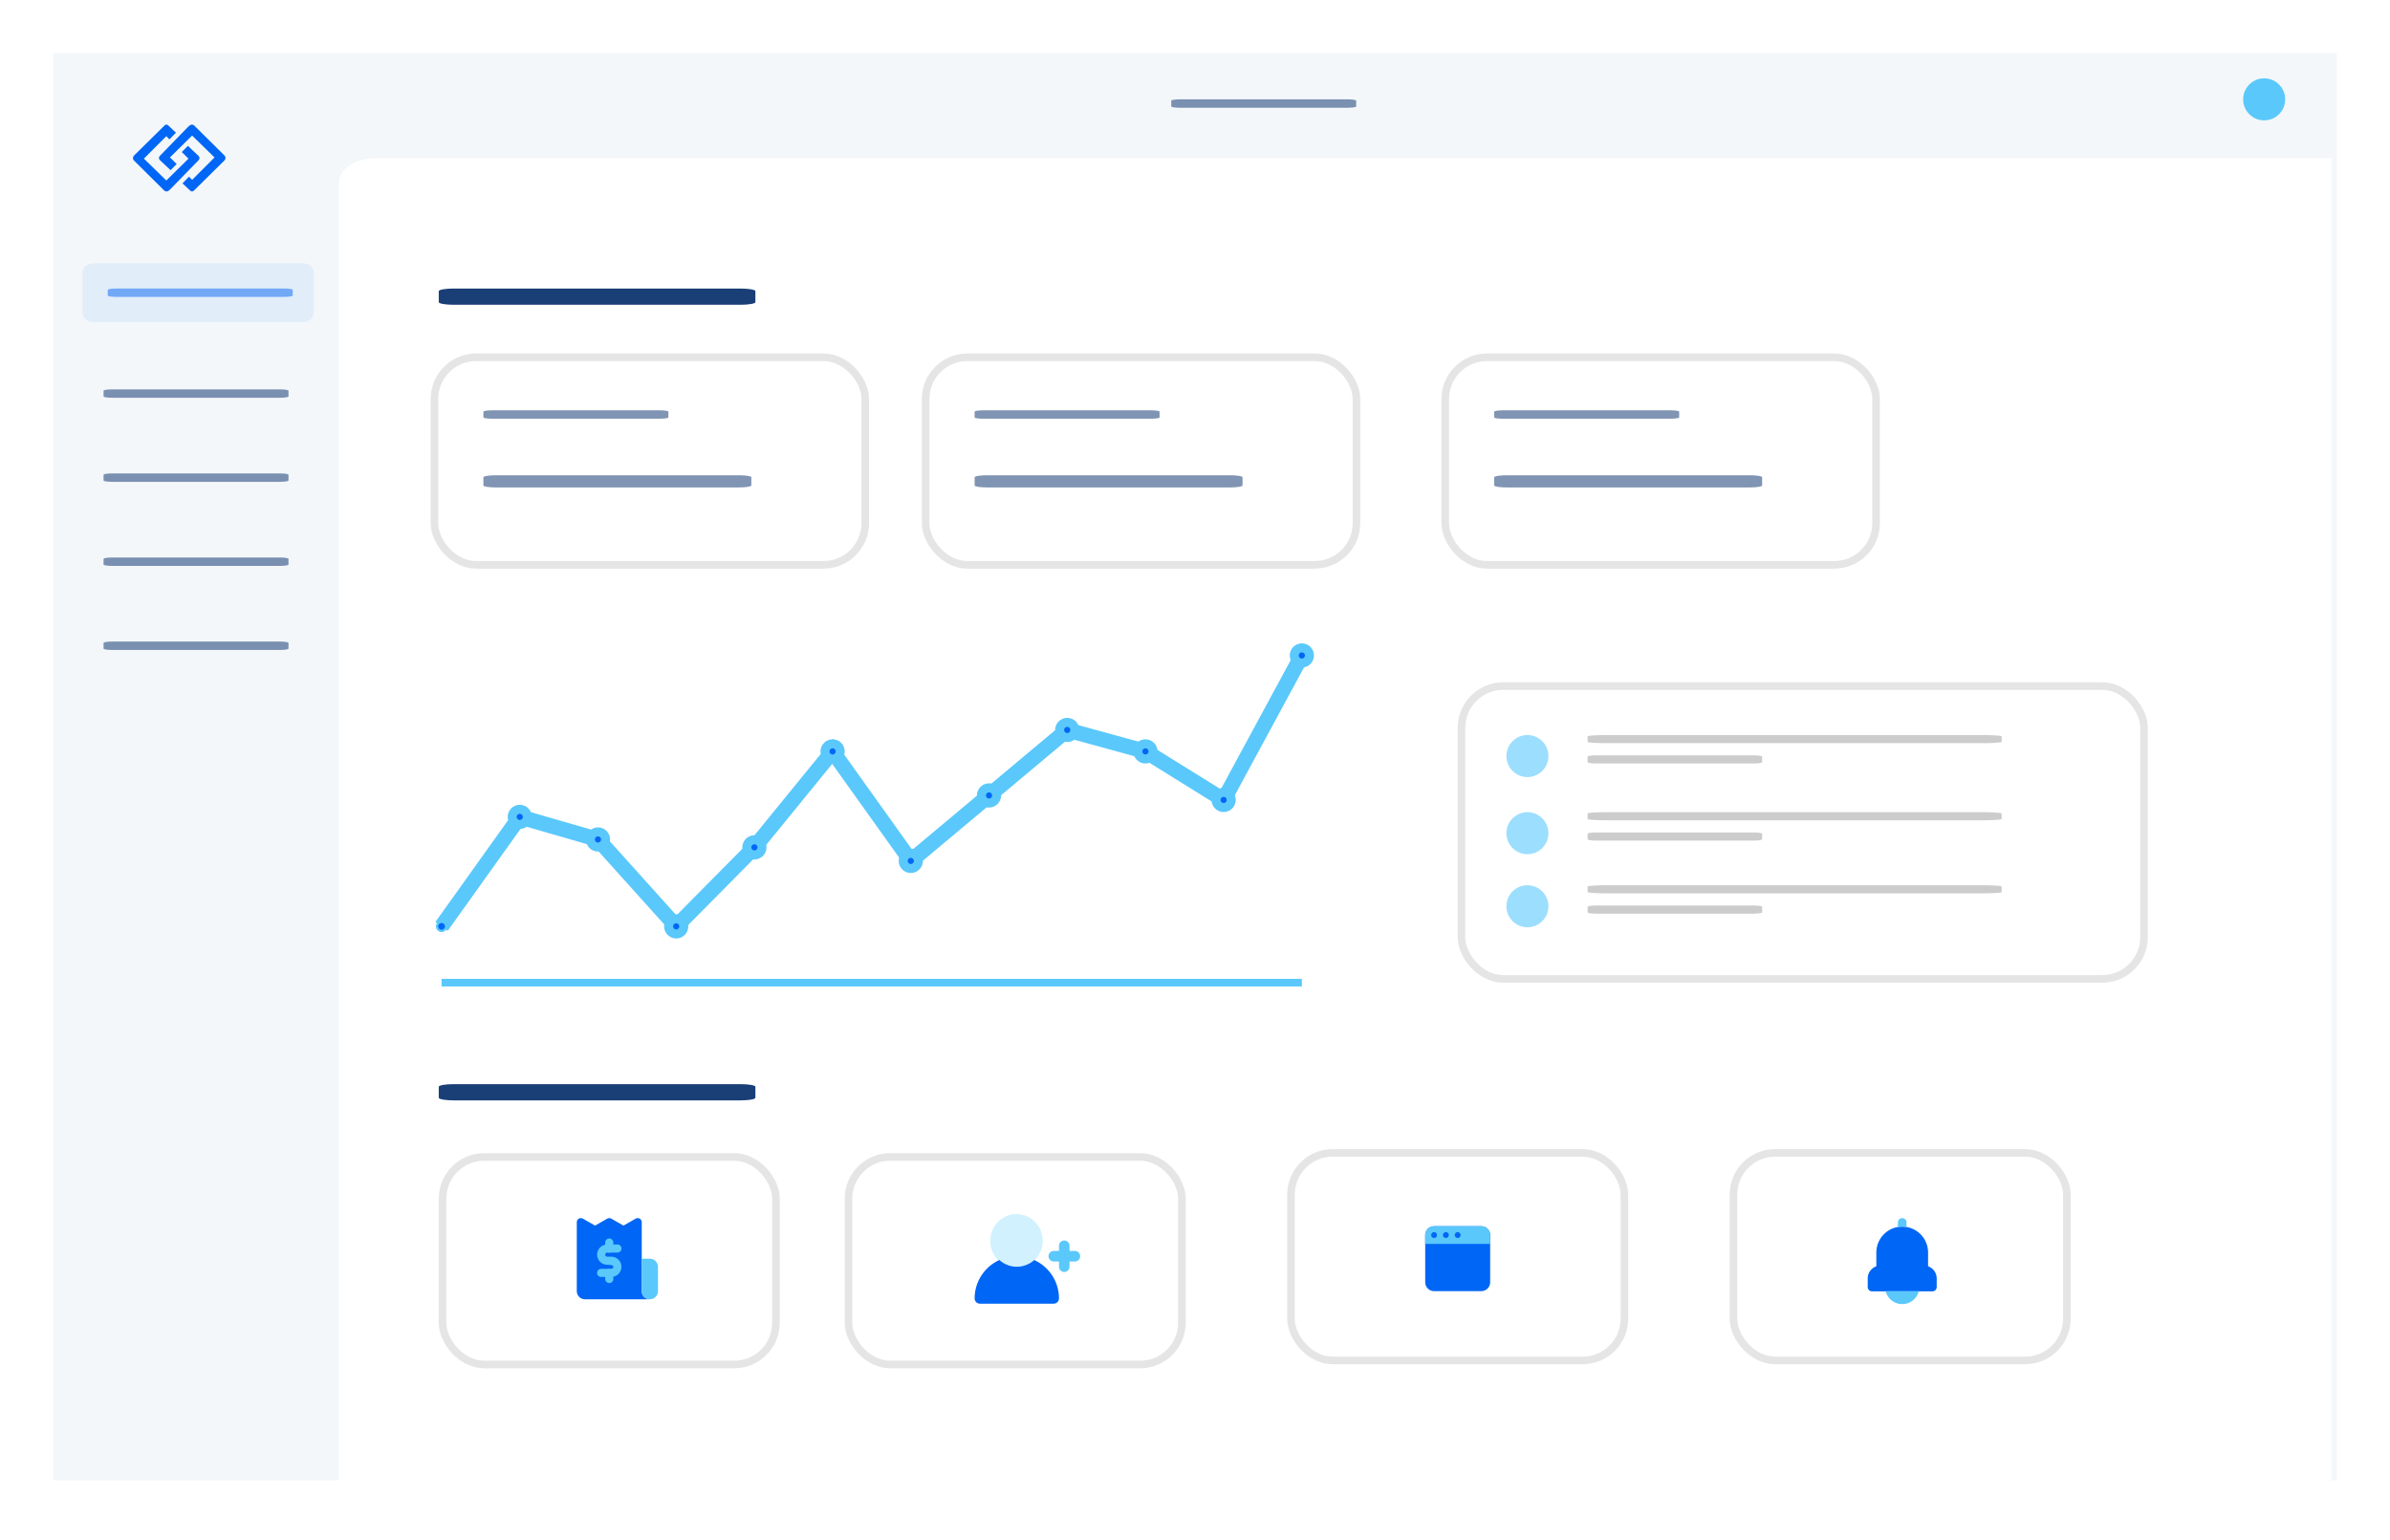 <svg width="315" height="203" viewBox="0 0 315 203" fill="none" xmlns="http://www.w3.org/2000/svg">
<g filter="url(#filter0_d)">
<rect x="7" y="7" width="301" height="188.12" fill="#F3F7FA"/>
<path d="M49.649 20.851H307.28V195.368H44.674V23.99C44.674 23.157 45.198 22.359 46.131 21.77C47.064 21.181 48.33 20.851 49.649 20.851Z" fill="white"/>
<path d="M39.932 34.701H12.296C11.513 34.701 10.878 35.257 10.878 35.942V41.217C10.878 41.902 11.513 42.458 12.296 42.458H39.932C40.715 42.458 41.35 41.902 41.35 41.217V35.942C41.35 35.257 40.715 34.701 39.932 34.701Z" fill="#E2EDFA"/>
<path d="M37.445 38.025H15.336C14.71 38.025 14.202 38.105 14.202 38.202V38.956C14.202 39.054 14.71 39.133 15.336 39.133H37.445C38.072 39.133 38.579 39.054 38.579 38.956V38.202C38.579 38.105 38.072 38.025 37.445 38.025Z" fill="#0066F5" fill-opacity="0.5"/>
<path d="M177.613 13.094H155.504C154.878 13.094 154.37 13.174 154.37 13.271V14.025C154.37 14.123 154.878 14.202 155.504 14.202H177.613C178.239 14.202 178.747 14.123 178.747 14.025V13.271C178.747 13.174 178.239 13.094 177.613 13.094Z" fill="#022B69" fill-opacity="0.5"/>
<path d="M36.891 62.402H14.781C14.155 62.402 13.648 62.482 13.648 62.58V63.333C13.648 63.431 14.155 63.51 14.781 63.51H36.891C37.517 63.51 38.024 63.431 38.024 63.333V62.58C38.024 62.482 37.517 62.402 36.891 62.402Z" fill="#022B69" fill-opacity="0.5"/>
<path d="M36.892 51.322H14.783C14.157 51.322 13.649 51.401 13.649 51.499V52.252C13.649 52.35 14.157 52.43 14.783 52.43H36.892C37.518 52.43 38.026 52.35 38.026 52.252V51.499C38.026 51.401 37.518 51.322 36.892 51.322Z" fill="#022B69" fill-opacity="0.5"/>
<path d="M36.891 73.483H14.781C14.155 73.483 13.648 73.562 13.648 73.66V74.413C13.648 74.511 14.155 74.591 14.781 74.591H36.891C37.517 74.591 38.024 74.511 38.024 74.413V73.66C38.024 73.562 37.517 73.483 36.891 73.483Z" fill="#022B69" fill-opacity="0.5"/>
<path d="M36.891 84.563H14.781C14.155 84.563 13.648 84.643 13.648 84.74V85.494C13.648 85.592 14.155 85.671 14.781 85.671H36.891C37.517 85.671 38.024 85.592 38.024 85.494V84.74C38.024 84.643 37.517 84.563 36.891 84.563Z" fill="#022B69" fill-opacity="0.5"/>
<circle cx="298.416" cy="13.094" r="2.77" fill="#5AC8FB"/>
<path d="M24.762 19.228L23.959 20.041L24.842 20.909L21.922 23.79L18.965 20.909L21.922 17.951L22.326 18.374L23.19 17.491L22.172 16.53C22.105 16.469 22.021 16.43 21.93 16.419C21.841 16.429 21.758 16.468 21.692 16.53L17.683 20.488C17.633 20.534 17.592 20.59 17.565 20.652C17.538 20.715 17.524 20.783 17.526 20.851C17.528 20.919 17.545 20.986 17.575 21.047C17.605 21.108 17.648 21.162 17.702 21.205L21.665 25.133C21.762 25.206 21.882 25.243 22.004 25.235C22.139 25.199 22.263 25.128 22.363 25.03L26.129 21.159C26.218 21.077 26.28 20.97 26.304 20.852C26.294 20.737 26.244 20.629 26.162 20.547L24.762 19.228Z" fill="#0066F5"/>
<path d="M22.48 22.431L23.283 21.618L22.4 20.75L25.319 17.869L28.276 20.75L25.319 23.707L24.916 23.285L24.051 24.168L25.069 25.128C25.136 25.19 25.221 25.229 25.311 25.24C25.4 25.229 25.484 25.19 25.549 25.128L29.558 21.17C29.609 21.125 29.65 21.069 29.677 21.006C29.704 20.944 29.717 20.876 29.715 20.808C29.713 20.74 29.697 20.673 29.667 20.612C29.636 20.551 29.593 20.497 29.54 20.454L25.576 16.526C25.48 16.453 25.359 16.416 25.238 16.423C25.102 16.46 24.979 16.53 24.879 16.628L21.112 20.5C21.023 20.582 20.962 20.689 20.938 20.807C20.948 20.922 20.998 21.03 21.08 21.112L22.48 22.431Z" fill="#0066F5"/>
<path d="M97.62 40.172H59.77C58.698 40.172 57.829 40.019 57.829 39.83V38.374C57.829 38.185 58.698 38.032 59.77 38.032H97.62C98.692 38.032 99.561 38.185 99.561 38.374V39.83C99.561 40.019 98.692 40.172 97.62 40.172Z" fill="#022B69" fill-opacity="0.9"/>
<path d="M97.62 145.039H59.77C58.698 145.039 57.829 144.886 57.829 144.697V143.242C57.829 143.053 58.698 142.899 59.77 142.899H97.62C98.692 142.899 99.561 143.053 99.561 143.242V144.697C99.561 144.886 98.692 145.039 97.62 145.039Z" fill="#022B69" fill-opacity="0.9"/>
<path d="M86.957 54.083H64.848C64.222 54.083 63.714 54.163 63.714 54.261V55.014C63.714 55.112 64.222 55.191 64.848 55.191H86.957C87.583 55.191 88.091 55.112 88.091 55.014V54.261C88.091 54.163 87.583 54.083 86.957 54.083Z" fill="#022B69" fill-opacity="0.5"/>
<path d="M97.384 62.644H65.356C64.449 62.644 63.714 62.759 63.714 62.901V63.992C63.714 64.134 64.449 64.249 65.356 64.249H97.384C98.291 64.249 99.026 64.134 99.026 63.992V62.901C99.026 62.759 98.291 62.644 97.384 62.644Z" fill="#022B69" fill-opacity="0.5"/>
<rect x="57.258" y="47.093" width="56.784" height="27.357" rx="5.5" stroke="#CCCCCC" stroke-opacity="0.5"/>
<path d="M261.279 96.886H211.782C210.38 96.886 209.244 96.963 209.244 97.057V97.785C209.244 97.88 210.38 97.956 211.782 97.956H261.279C262.681 97.956 263.817 97.88 263.817 97.785V97.057C263.817 96.963 262.681 96.886 261.279 96.886Z" fill="#CCCCCC"/>
<path d="M231.18 99.561H210.314C209.723 99.561 209.244 99.638 209.244 99.733V100.46C209.244 100.555 209.723 100.631 210.314 100.631H231.18C231.771 100.631 232.25 100.555 232.25 100.46V99.733C232.25 99.638 231.771 99.561 231.18 99.561Z" fill="#CCCCCC"/>
<circle cx="201.313" cy="99.656" r="2.77" fill="#5AC8FB" fill-opacity="0.6"/>
<path d="M261.279 107.052H211.782C210.38 107.052 209.244 107.129 209.244 107.223V107.951C209.244 108.045 210.38 108.122 211.782 108.122H261.279C262.681 108.122 263.817 108.045 263.817 107.951V107.223C263.817 107.129 262.681 107.052 261.279 107.052Z" fill="#CCCCCC"/>
<path d="M231.18 109.727H210.314C209.723 109.727 209.244 109.804 209.244 109.898V110.626C209.244 110.721 209.723 110.797 210.314 110.797H231.18C231.771 110.797 232.25 110.721 232.25 110.626V109.898C232.25 109.804 231.771 109.727 231.18 109.727Z" fill="#CCCCCC"/>
<circle cx="201.313" cy="109.822" r="2.77" fill="#5AC8FB" fill-opacity="0.6"/>
<path d="M261.279 116.682H211.782C210.38 116.682 209.244 116.759 209.244 116.854V117.581C209.244 117.676 210.38 117.752 211.782 117.752H261.279C262.681 117.752 263.817 117.676 263.817 117.581V116.854C263.817 116.759 262.681 116.682 261.279 116.682Z" fill="#CCCCCC"/>
<path d="M231.18 119.358H210.314C209.723 119.358 209.244 119.434 209.244 119.529V120.257C209.244 120.351 209.723 120.428 210.314 120.428H231.18C231.771 120.428 232.25 120.351 232.25 120.257V119.529C232.25 119.434 231.771 119.358 231.18 119.358Z" fill="#CCCCCC"/>
<circle cx="201.313" cy="119.453" r="2.77" fill="#5AC8FB" fill-opacity="0.6"/>
<rect x="192.623" y="90.431" width="89.956" height="38.593" rx="5.5" stroke="#CCCCCC" stroke-opacity="0.5"/>
<path d="M84.581 170.187V161.091C84.581 160.997 84.556 160.905 84.51 160.824C84.463 160.743 84.395 160.675 84.314 160.628C84.233 160.581 84.141 160.556 84.048 160.556C83.954 160.556 83.862 160.58 83.781 160.627L82.173 161.547L80.567 160.627C80.486 160.58 80.394 160.556 80.3 160.556C80.207 160.556 80.115 160.58 80.034 160.627L78.428 161.547L76.821 160.627C76.74 160.58 76.648 160.556 76.554 160.556C76.46 160.556 76.368 160.581 76.287 160.628C76.206 160.675 76.138 160.742 76.091 160.824C76.045 160.905 76.02 160.997 76.02 161.091V170.187C76.02 170.471 76.133 170.743 76.333 170.943C76.534 171.144 76.806 171.257 77.09 171.257H85.651C85.367 171.257 85.095 171.144 84.894 170.943C84.694 170.743 84.581 170.471 84.581 170.187Z" fill="#0066F5"/>
<path d="M86.721 166.976V170.187C86.721 170.47 86.608 170.743 86.407 170.943C86.206 171.144 85.934 171.257 85.65 171.257V171.257C85.367 171.257 85.094 171.144 84.894 170.943C84.693 170.743 84.58 170.47 84.58 170.187V165.906H85.65C85.791 165.906 85.93 165.934 86.06 165.988C86.19 166.041 86.308 166.12 86.407 166.22C86.506 166.319 86.585 166.437 86.639 166.567C86.693 166.697 86.721 166.836 86.721 166.976V166.976ZM80.568 168.314H79.23C79.159 168.315 79.089 168.302 79.023 168.276C78.957 168.249 78.897 168.21 78.846 168.16C78.796 168.11 78.755 168.051 78.728 167.986C78.701 167.92 78.686 167.85 78.686 167.779C78.686 167.708 78.701 167.638 78.728 167.572C78.755 167.507 78.796 167.447 78.846 167.398C78.897 167.348 78.957 167.308 79.023 167.282C79.089 167.256 79.159 167.243 79.23 167.244H80.568C80.639 167.244 80.707 167.216 80.757 167.165C80.807 167.115 80.835 167.047 80.835 166.976C80.835 166.829 80.716 166.709 80.033 166.709C79.678 166.709 79.338 166.568 79.087 166.317C78.836 166.066 78.695 165.726 78.695 165.371C78.695 165.016 78.836 164.676 79.087 164.425C79.338 164.174 79.678 164.033 80.033 164.033H81.371C81.442 164.032 81.512 164.045 81.578 164.071C81.644 164.098 81.704 164.137 81.754 164.187C81.805 164.237 81.845 164.296 81.873 164.361C81.9 164.427 81.914 164.497 81.914 164.568C81.914 164.639 81.9 164.709 81.873 164.775C81.845 164.84 81.805 164.9 81.754 164.95C81.704 164.999 81.644 165.039 81.578 165.065C81.512 165.091 81.442 165.104 81.371 165.103H80.033C79.962 165.103 79.894 165.131 79.843 165.182C79.793 165.232 79.765 165.3 79.765 165.371C79.765 165.442 79.793 165.51 79.843 165.56C79.894 165.61 79.962 165.638 80.033 165.638H80.568C80.922 165.638 81.263 165.779 81.514 166.03C81.765 166.281 81.906 166.621 81.906 166.976C81.906 167.331 81.765 167.671 81.514 167.922C81.263 168.173 80.922 168.314 80.568 168.314V168.314Z" fill="#5AC8FB"/>
<path d="M80.3 165.104C80.23 165.104 80.16 165.09 80.096 165.063C80.031 165.036 79.972 164.997 79.922 164.947C79.872 164.898 79.833 164.839 79.806 164.774C79.779 164.709 79.765 164.639 79.765 164.569V163.766C79.767 163.626 79.825 163.492 79.925 163.393C80.025 163.295 80.16 163.239 80.3 163.239C80.441 163.239 80.576 163.295 80.676 163.393C80.776 163.492 80.833 163.626 80.835 163.766V164.569C80.835 164.639 80.822 164.708 80.795 164.773C80.768 164.838 80.728 164.897 80.679 164.947C80.629 164.997 80.57 165.036 80.505 165.063C80.441 165.09 80.371 165.104 80.301 165.104H80.3ZM80.3 169.117C80.23 169.117 80.16 169.103 80.096 169.076C80.031 169.049 79.972 169.01 79.922 168.96C79.872 168.911 79.833 168.852 79.806 168.787C79.779 168.722 79.765 168.652 79.765 168.582V167.779C79.767 167.639 79.825 167.505 79.925 167.406C80.025 167.308 80.16 167.252 80.3 167.252C80.441 167.252 80.576 167.308 80.676 167.406C80.776 167.505 80.833 167.639 80.835 167.779V168.582C80.835 168.652 80.822 168.722 80.795 168.787C80.768 168.852 80.728 168.911 80.679 168.96C80.629 169.01 80.57 169.049 80.505 169.076C80.441 169.103 80.371 169.117 80.301 169.117L80.3 169.117Z" fill="#5AC8FB"/>
<rect x="58.329" y="152.495" width="43.943" height="27.357" rx="5.5" stroke="#CCCCCC" stroke-opacity="0.5"/>
<rect x="111.832" y="152.495" width="43.943" height="27.357" rx="5.5" stroke="#CCCCCC" stroke-opacity="0.5"/>
<path d="M151.697 54.083H129.587C128.961 54.083 128.454 54.163 128.454 54.261V55.014C128.454 55.112 128.961 55.191 129.587 55.191H151.697C152.323 55.191 152.831 55.112 152.831 55.014V54.261C152.831 54.163 152.323 54.083 151.697 54.083Z" fill="#022B69" fill-opacity="0.5"/>
<path d="M162.124 62.644H130.096C129.189 62.644 128.454 62.759 128.454 62.901V63.992C128.454 64.134 129.189 64.249 130.096 64.249H162.124C163.031 64.249 163.766 64.134 163.766 63.992V62.901C163.766 62.759 163.031 62.644 162.124 62.644Z" fill="#022B69" fill-opacity="0.5"/>
<rect x="121.998" y="47.093" width="56.784" height="27.357" rx="5.5" stroke="#CCCCCC" stroke-opacity="0.5"/>
<path d="M220.181 54.083H198.072C197.446 54.083 196.938 54.163 196.938 54.261V55.014C196.938 55.112 197.446 55.191 198.072 55.191H220.181C220.807 55.191 221.315 55.112 221.315 55.014V54.261C221.315 54.163 220.807 54.083 220.181 54.083Z" fill="#022B69" fill-opacity="0.5"/>
<path d="M230.608 62.644H198.58C197.673 62.644 196.938 62.759 196.938 62.901V63.992C196.938 64.134 197.673 64.249 198.58 64.249H230.608C231.515 64.249 232.25 64.134 232.25 63.992V62.901C232.25 62.759 231.515 62.644 230.608 62.644Z" fill="#022B69" fill-opacity="0.5"/>
<rect x="190.482" y="47.093" width="56.784" height="27.357" rx="5.5" stroke="#CCCCCC" stroke-opacity="0.5"/>
<path d="M141.658 164.886H140.963V164.191C140.961 164.008 140.886 163.834 140.756 163.706C140.626 163.578 140.451 163.506 140.268 163.506C140.086 163.506 139.91 163.578 139.78 163.706C139.65 163.834 139.576 164.008 139.573 164.191V164.886H138.878C138.696 164.889 138.522 164.963 138.393 165.093C138.265 165.223 138.193 165.398 138.193 165.581C138.193 165.764 138.265 165.939 138.393 166.069C138.522 166.199 138.696 166.273 138.878 166.276H139.573V166.971C139.576 167.154 139.65 167.328 139.781 167.456C139.911 167.584 140.086 167.656 140.268 167.656C140.451 167.656 140.626 167.584 140.756 167.456C140.886 167.328 140.961 167.154 140.963 166.971V166.276H141.659C141.751 166.277 141.842 166.26 141.928 166.226C142.013 166.192 142.091 166.141 142.157 166.076C142.222 166.011 142.274 165.934 142.31 165.849C142.345 165.764 142.364 165.673 142.364 165.581C142.364 165.489 142.345 165.397 142.31 165.312C142.274 165.227 142.222 165.15 142.157 165.086C142.091 165.021 142.013 164.97 141.928 164.936C141.842 164.901 141.751 164.884 141.659 164.886H141.658Z" fill="#5AC8FB"/>
<path d="M133.971 167.083C135.881 167.083 137.429 165.502 137.429 163.552C137.429 161.602 135.881 160.021 133.971 160.021C132.061 160.021 130.513 161.602 130.513 163.552C130.513 165.502 132.061 167.083 133.971 167.083Z" fill="#D1F1FE"/>
<path d="M136.313 166.083C135.682 166.652 134.863 166.969 134.013 166.971C133.164 166.969 132.345 166.652 131.714 166.083C130.742 166.524 129.918 167.236 129.339 168.133C128.761 169.03 128.454 170.074 128.453 171.141V171.141C128.453 171.233 128.471 171.323 128.506 171.407C128.541 171.491 128.592 171.568 128.657 171.632C128.721 171.697 128.798 171.748 128.882 171.783C128.967 171.818 129.057 171.836 129.148 171.836H138.879C139.063 171.835 139.24 171.762 139.37 171.632C139.5 171.502 139.573 171.325 139.574 171.141C139.573 170.074 139.266 169.03 138.687 168.133C138.109 167.236 137.285 166.524 136.313 166.083V166.083Z" fill="#0066F5"/>
<rect x="170.151" y="151.96" width="43.943" height="27.357" rx="5.5" stroke="#CCCCCC" stroke-opacity="0.5"/>
<path d="M195.236 170.186H189.01C188.365 170.185 187.843 169.663 187.842 169.019V162.793C187.843 162.149 188.365 161.626 189.01 161.626H195.236C195.88 161.626 196.402 162.149 196.403 162.793V169.019C196.402 169.663 195.88 170.185 195.236 170.186Z" fill="#0066F5"/>
<path d="M190.566 163.182C190.781 163.182 190.955 163.008 190.955 162.793C190.955 162.578 190.781 162.404 190.566 162.404C190.351 162.404 190.177 162.578 190.177 162.793C190.177 163.008 190.351 163.182 190.566 163.182Z" fill="#0066F5"/>
<path d="M189.01 163.182C189.225 163.182 189.399 163.008 189.399 162.793C189.399 162.578 189.225 162.404 189.01 162.404C188.795 162.404 188.621 162.578 188.621 162.793C188.621 163.008 188.795 163.182 189.01 163.182Z" fill="#0066F5"/>
<path d="M192.123 163.182C192.337 163.182 192.512 163.008 192.512 162.793C192.512 162.578 192.337 162.404 192.123 162.404C191.908 162.404 191.733 162.578 191.733 162.793C191.733 163.008 191.908 163.182 192.123 163.182Z" fill="#0066F5"/>
<path d="M195.236 161.626H189.01C188.365 161.626 187.842 162.148 187.842 162.793V163.96H196.403V162.793C196.403 162.148 195.88 161.626 195.236 161.626ZM189.01 163.182C188.795 163.182 188.621 163.008 188.621 162.793C188.621 162.578 188.795 162.404 189.01 162.404C189.225 162.404 189.399 162.578 189.399 162.793C189.399 163.008 189.225 163.182 189.01 163.182ZM190.566 163.182C190.351 163.182 190.177 163.008 190.177 162.793C190.177 162.578 190.351 162.404 190.566 162.404C190.781 162.404 190.955 162.578 190.955 162.793C190.955 163.008 190.781 163.182 190.566 163.182ZM192.123 163.182C191.908 163.182 191.733 163.008 191.733 162.793C191.733 162.578 191.908 162.404 192.123 162.404C192.337 162.404 192.512 162.578 192.512 162.793C192.512 163.008 192.337 163.182 192.123 163.182Z" fill="#5AC8FB"/>
<rect x="228.47" y="151.96" width="43.943" height="27.357" rx="5.5" stroke="#CCCCCC" stroke-opacity="0.5"/>
<path d="M254.12 166.904V165.092C254.12 163.207 252.593 161.678 250.709 161.678C248.826 161.678 247.299 163.207 247.299 165.092V166.904C246.638 167.14 246.162 167.764 246.162 168.506V169.644V169.644C246.162 169.958 246.416 170.213 246.73 170.213H254.689H254.689C255.003 170.212 255.257 169.958 255.257 169.644V168.506C255.256 167.764 254.781 167.14 254.12 166.904Z" fill="#0066F5"/>
<path d="M248.52 170.196C248.773 171.172 249.653 171.896 250.709 171.897C251.765 171.896 252.645 171.172 252.899 170.196H248.52ZM250.709 161.69C250.903 161.69 251.092 161.71 251.277 161.741V161.123C251.277 160.809 251.023 160.556 250.709 160.556C250.396 160.556 250.142 160.809 250.142 161.123V161.741C250.327 161.71 250.515 161.69 250.709 161.69Z" fill="#5AC8FB"/>
<path d="M58.198 122.106L68.506 107.673L78.814 110.649L89.121 122.106L99.429 111.69L109.737 99.042L120.045 113.476L130.352 104.846L140.66 96.215L150.968 99.042L161.275 105.441L171.583 86.394" stroke="#5AC8FB" stroke-width="2"/>
<path d="M58.198 122.701C57.87 122.701 57.603 122.434 57.603 122.106C57.603 121.778 57.87 121.511 58.198 121.511C58.526 121.511 58.793 121.778 58.793 122.106C58.793 122.434 58.526 122.701 58.198 122.701Z" fill="#0066F5"/>
<path d="M58.198 121.66C57.952 121.66 57.752 121.86 57.752 122.106C57.752 122.352 57.952 122.552 58.198 122.552C58.444 122.552 58.645 122.352 58.645 122.106C58.645 121.86 58.444 121.66 58.198 121.66ZM58.198 121.362C58.609 121.362 58.942 121.695 58.942 122.106C58.942 122.517 58.609 122.85 58.198 122.85C57.787 122.85 57.454 122.517 57.454 122.106C57.454 121.695 57.787 121.362 58.198 121.362Z" fill="#5AC8FB"/>
<path d="M68.506 108.416C68.917 108.416 69.25 108.083 69.25 107.672C69.25 107.262 68.917 106.928 68.506 106.928C68.095 106.928 67.762 107.262 67.762 107.672C67.762 108.083 68.095 108.416 68.506 108.416Z" fill="#0066F5"/>
<path d="M68.506 108.268C68.835 108.268 69.101 108.001 69.101 107.672C69.101 107.344 68.835 107.077 68.506 107.077C68.177 107.077 67.911 107.344 67.911 107.672C67.911 108.001 68.177 108.268 68.506 108.268Z" stroke="#5AC8FB" stroke-width="2"/>
<path d="M78.813 111.393C79.224 111.393 79.557 111.059 79.557 110.649C79.557 110.238 79.224 109.905 78.813 109.905C78.402 109.905 78.069 110.238 78.069 110.649C78.069 111.059 78.402 111.393 78.813 111.393Z" fill="#0066F5"/>
<path d="M78.812 111.244C79.141 111.244 79.408 110.977 79.408 110.649C79.408 110.32 79.141 110.053 78.812 110.053C78.484 110.053 78.217 110.32 78.217 110.649C78.217 110.977 78.484 111.244 78.812 111.244Z" stroke="#5AC8FB" stroke-width="2"/>
<path d="M89.121 122.85C89.532 122.85 89.865 122.517 89.865 122.106C89.865 121.695 89.532 121.362 89.121 121.362C88.71 121.362 88.377 121.695 88.377 122.106C88.377 122.517 88.71 122.85 89.121 122.85Z" fill="#0066F5"/>
<path d="M89.122 122.701C89.45 122.701 89.717 122.435 89.717 122.106C89.717 121.777 89.45 121.511 89.122 121.511C88.793 121.511 88.526 121.777 88.526 122.106C88.526 122.435 88.793 122.701 89.122 122.701Z" stroke="#5AC8FB" stroke-width="2"/>
<path d="M99.429 112.434C99.84 112.434 100.173 112.101 100.173 111.69C100.173 111.279 99.84 110.946 99.429 110.946C99.018 110.946 98.685 111.279 98.685 111.69C98.685 112.101 99.018 112.434 99.429 112.434Z" fill="#0066F5"/>
<path d="M99.429 112.285C99.758 112.285 100.024 112.019 100.024 111.69C100.024 111.361 99.758 111.095 99.429 111.095C99.1 111.095 98.834 111.361 98.834 111.69C98.834 112.019 99.1 112.285 99.429 112.285Z" stroke="#5AC8FB" stroke-width="2"/>
<path d="M109.737 99.786C110.148 99.786 110.481 99.453 110.481 99.042C110.481 98.631 110.148 98.298 109.737 98.298C109.326 98.298 108.993 98.631 108.993 99.042C108.993 99.453 109.326 99.786 109.737 99.786Z" fill="#0066F5"/>
<path d="M109.736 99.637C110.065 99.637 110.332 99.371 110.332 99.042C110.332 98.713 110.065 98.447 109.736 98.447C109.408 98.447 109.141 98.713 109.141 99.042C109.141 99.371 109.408 99.637 109.736 99.637Z" stroke="#5AC8FB" stroke-width="2"/>
<path d="M120.044 114.22C120.455 114.22 120.788 113.887 120.788 113.476C120.788 113.065 120.455 112.732 120.044 112.732C119.633 112.732 119.3 113.065 119.3 113.476C119.3 113.887 119.633 114.22 120.044 114.22Z" fill="#0066F5"/>
<path d="M120.044 114.071C120.373 114.071 120.639 113.804 120.639 113.476C120.639 113.147 120.373 112.88 120.044 112.88C119.715 112.88 119.449 113.147 119.449 113.476C119.449 113.804 119.715 114.071 120.044 114.071Z" stroke="#5AC8FB" stroke-width="2"/>
<path d="M130.352 105.589C130.763 105.589 131.096 105.256 131.096 104.845C131.096 104.435 130.763 104.101 130.352 104.101C129.941 104.101 129.608 104.435 129.608 104.845C129.608 105.256 129.941 105.589 130.352 105.589Z" fill="#0066F5"/>
<path d="M130.352 105.441C130.681 105.441 130.947 105.174 130.947 104.846C130.947 104.517 130.681 104.25 130.352 104.25C130.023 104.25 129.757 104.517 129.757 104.846C129.757 105.174 130.023 105.441 130.352 105.441Z" stroke="#5AC8FB" stroke-width="2"/>
<path d="M140.66 96.959C141.07 96.959 141.404 96.626 141.404 96.215C141.404 95.804 141.07 95.471 140.66 95.471C140.249 95.471 139.916 95.804 139.916 96.215C139.916 96.626 140.249 96.959 140.66 96.959Z" fill="#0066F5"/>
<path d="M140.66 96.81C140.988 96.81 141.255 96.544 141.255 96.215C141.255 95.886 140.988 95.62 140.66 95.62C140.331 95.62 140.064 95.886 140.064 96.215C140.064 96.544 140.331 96.81 140.66 96.81Z" stroke="#5AC8FB" stroke-width="2"/>
<path d="M150.967 99.786C151.378 99.786 151.711 99.453 151.711 99.042C151.711 98.631 151.378 98.298 150.967 98.298C150.556 98.298 150.223 98.631 150.223 99.042C150.223 99.453 150.556 99.786 150.967 99.786Z" fill="#0066F5"/>
<path d="M150.967 99.637C151.296 99.637 151.562 99.371 151.562 99.042C151.562 98.713 151.296 98.447 150.967 98.447C150.639 98.447 150.372 98.713 150.372 99.042C150.372 99.371 150.639 99.637 150.967 99.637Z" stroke="#5AC8FB" stroke-width="2"/>
<path d="M161.275 106.185C161.686 106.185 162.019 105.852 162.019 105.441C162.019 105.03 161.686 104.697 161.275 104.697C160.864 104.697 160.531 105.03 160.531 105.441C160.531 105.852 160.864 106.185 161.275 106.185Z" fill="#0066F5"/>
<path d="M161.275 106.036C161.604 106.036 161.87 105.769 161.87 105.44C161.87 105.112 161.604 104.845 161.275 104.845C160.946 104.845 160.68 105.112 160.68 105.44C160.68 105.769 160.946 106.036 161.275 106.036Z" stroke="#5AC8FB" stroke-width="2"/>
<path d="M171.583 87.138C171.994 87.138 172.327 86.805 172.327 86.394C172.327 85.984 171.994 85.65 171.583 85.65C171.172 85.65 170.839 85.984 170.839 86.394C170.839 86.805 171.172 87.138 171.583 87.138Z" fill="#0066F5"/>
<path d="M171.583 86.99C171.912 86.99 172.178 86.723 172.178 86.394C172.178 86.066 171.912 85.799 171.583 85.799C171.254 85.799 170.988 86.066 170.988 86.394C170.988 86.723 171.254 86.99 171.583 86.99Z" stroke="#5AC8FB" stroke-width="2"/>
<path d="M58.198 129.523H171.583" stroke="#5AC8FB"/>
</g>
<defs>
<filter id="filter0_d" x="0" y="0" width="315" height="202.368" filterUnits="userSpaceOnUse" color-interpolation-filters="sRGB">
<feFlood flood-opacity="0" result="BackgroundImageFix"/>
<feColorMatrix in="SourceAlpha" type="matrix" values="0 0 0 0 0 0 0 0 0 0 0 0 0 0 0 0 0 0 127 0"/>
<feOffset/>
<feGaussianBlur stdDeviation="3.5"/>
<feColorMatrix type="matrix" values="0 0 0 0 0.425 0 0 0 0 0.421 0 0 0 0 0.421 0 0 0 0.25 0"/>
<feBlend mode="normal" in2="BackgroundImageFix" result="effect1_dropShadow"/>
<feBlend mode="normal" in="SourceGraphic" in2="effect1_dropShadow" result="shape"/>
</filter>
</defs>
</svg>
